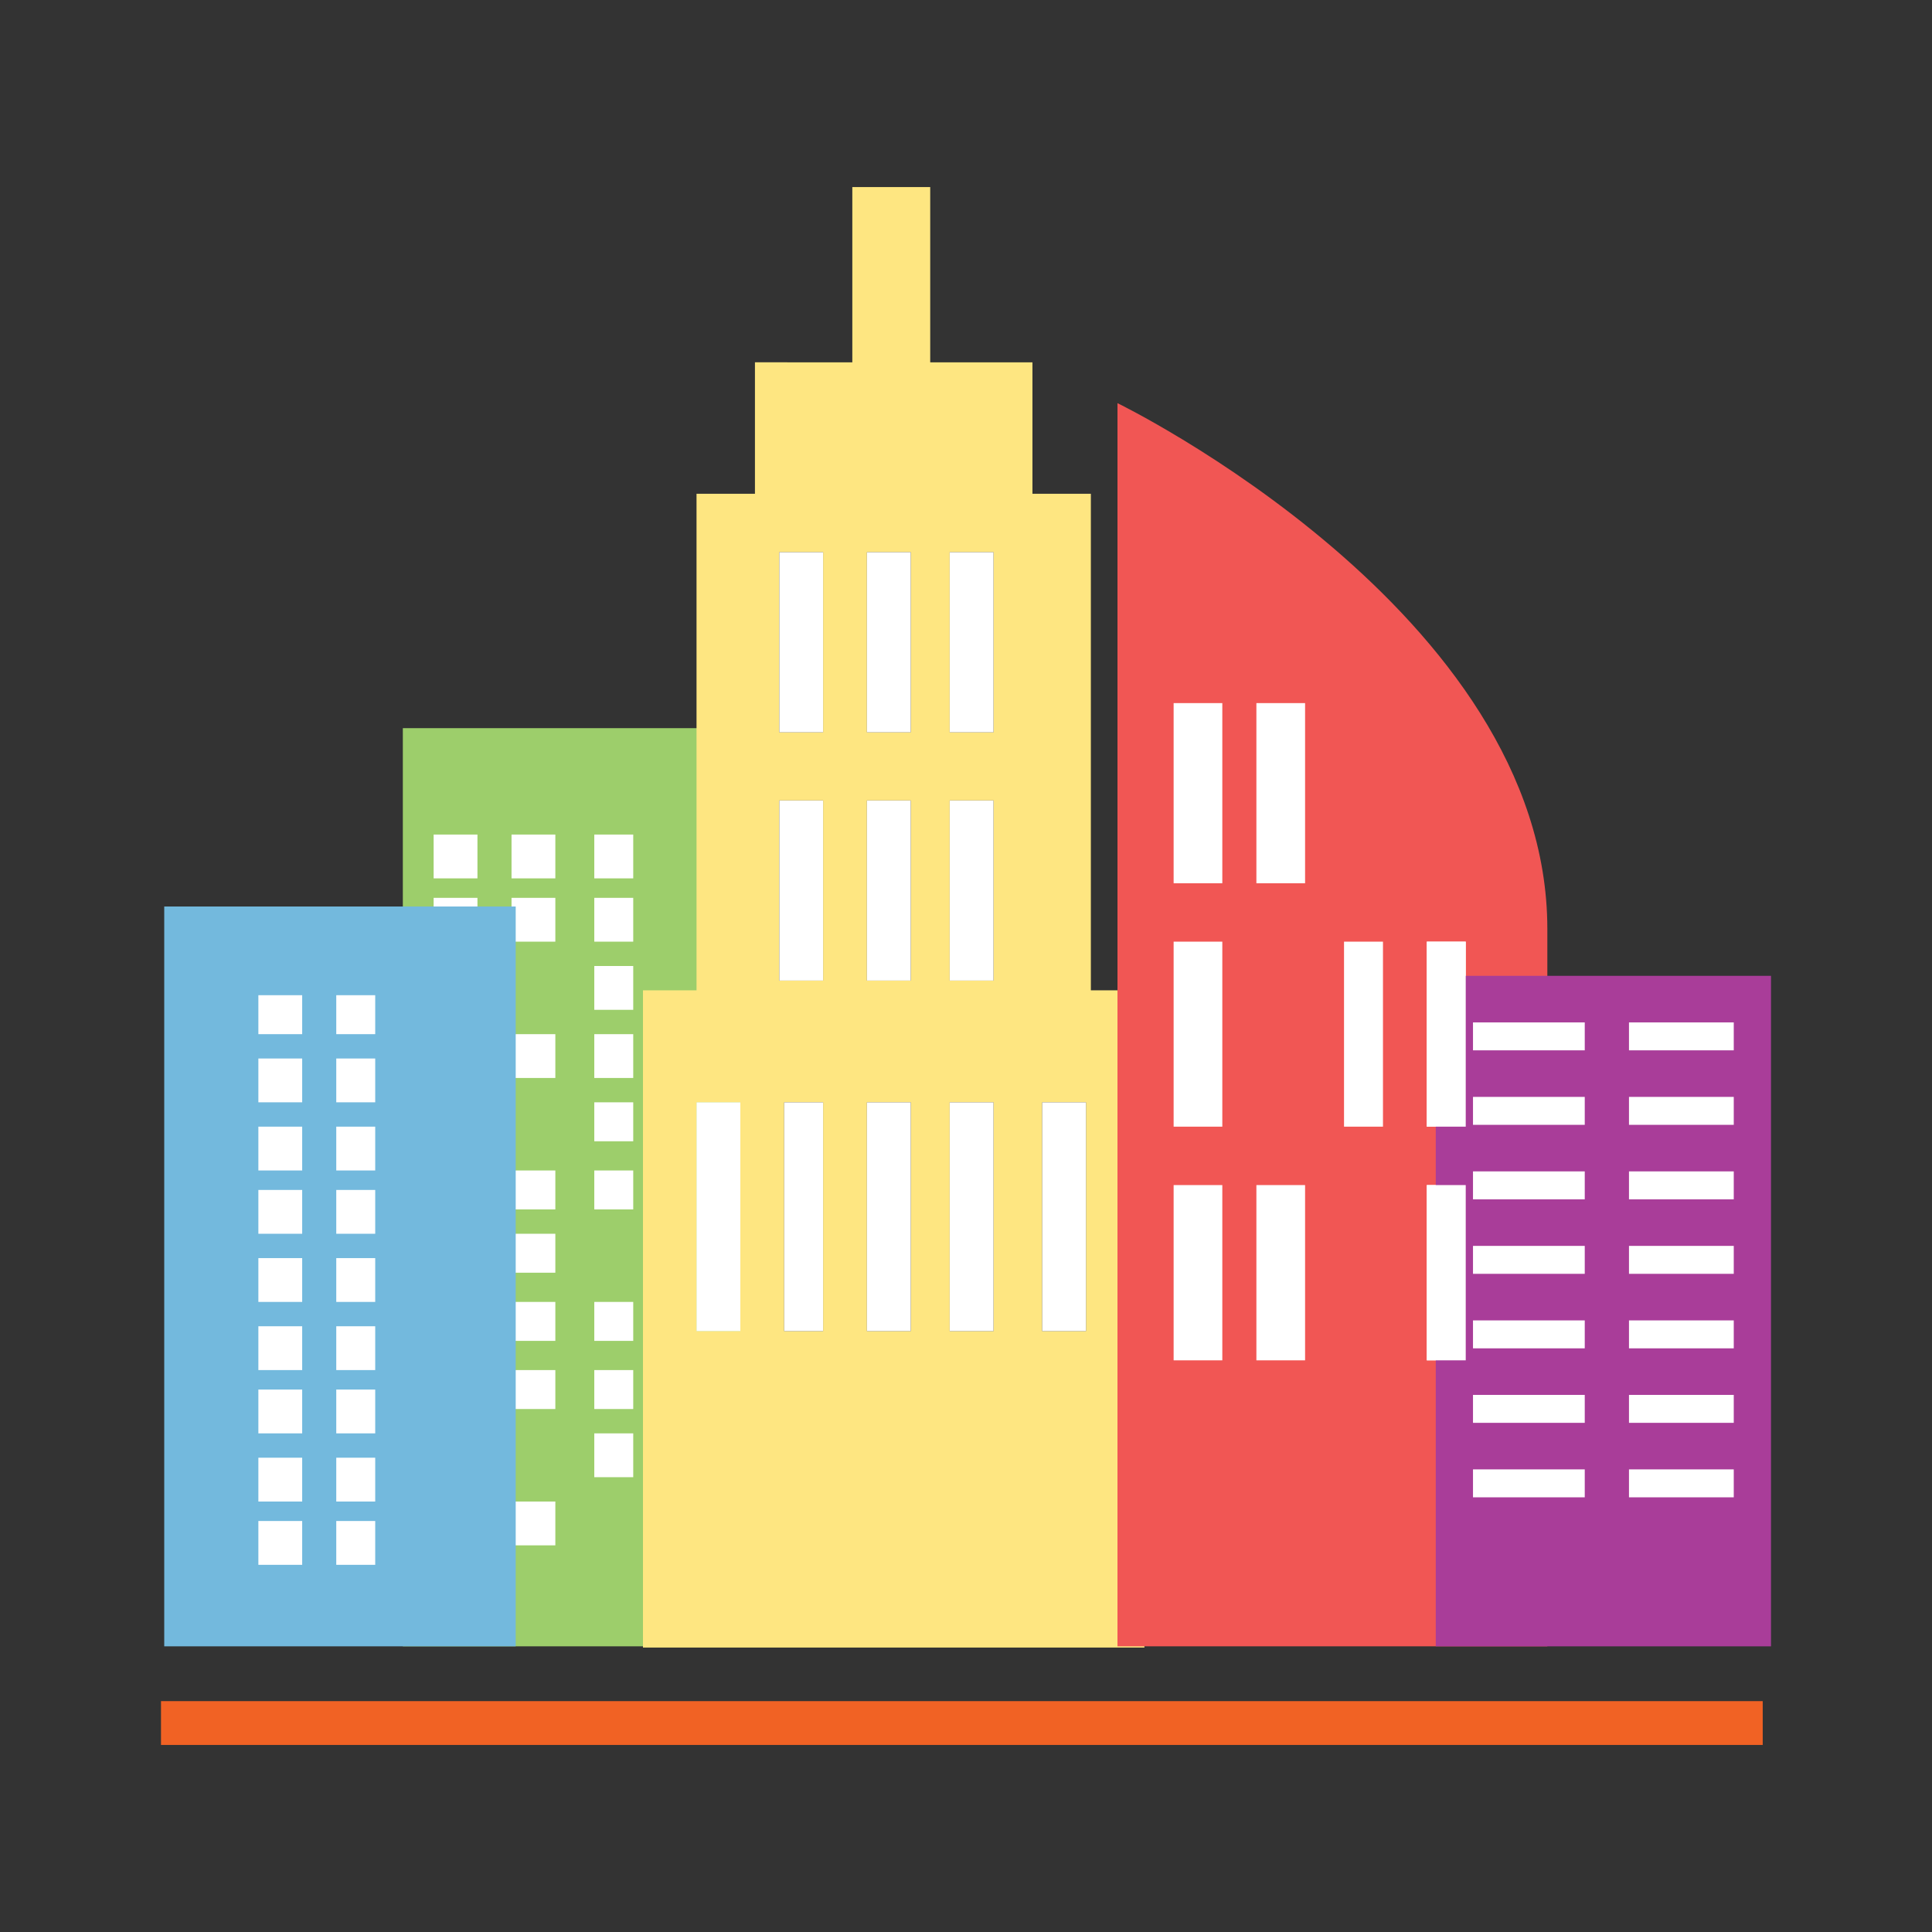 <?xml version="1.0" encoding="utf-8"?>
<!-- Generator: Adobe Illustrator 16.0.0, SVG Export Plug-In . SVG Version: 6.00 Build 0)  -->
<!DOCTYPE svg PUBLIC "-//W3C//DTD SVG 1.1//EN" "http://www.w3.org/Graphics/SVG/1.1/DTD/svg11.dtd">
<svg version="1.1" id="Layer_1" xmlns="http://www.w3.org/2000/svg" xmlns:xlink="http://www.w3.org/1999/xlink" x="0px" y="0px"
	 width="540px" height="540px" viewBox="0 0 540 540" enable-background="new 0 0 540 540" xml:space="preserve">
<rect x="0" y="0" width="540" height="540" fill="#333333" stroke="none"/>
<g>
	<g>
		<g>
			<g>
				<g>
					<g>
						<rect x="112.593" y="203.523" fill="#9DCE6B" width="97.168" height="256.632"/>
						<g>
							<rect x="121.201" y="233.26" fill="#FFFFFF" width="12.247" height="12.247"/>
							<rect x="142.973" y="233.26" fill="#FFFFFF" width="12.247" height="12.247"/>
							<rect x="166.106" y="233.26" fill="#FFFFFF" width="10.886" height="12.247"/>
							<rect x="121.201" y="250.95" fill="#FFFFFF" width="12.247" height="12.247"/>
							<rect x="142.973" y="250.95" fill="#FFFFFF" width="12.247" height="12.247"/>
							<rect x="166.106" y="250.95" fill="#FFFFFF" width="10.886" height="12.247"/>
							<rect x="121.201" y="270" fill="#FFFFFF" width="12.247" height="12.247"/>
							<rect x="166.106" y="270" fill="#FFFFFF" width="10.886" height="12.247"/>
							<rect x="121.201" y="289.051" fill="#FFFFFF" width="12.247" height="12.246"/>
							<rect x="142.973" y="289.051" fill="#FFFFFF" width="12.247" height="12.246"/>
							<rect x="166.106" y="289.051" fill="#FFFFFF" width="10.886" height="12.246"/>
							<rect x="121.201" y="308.101" fill="#FFFFFF" width="12.247" height="10.886"/>
							<rect x="166.106" y="308.101" fill="#FFFFFF" width="10.886" height="10.886"/>
							<rect x="121.201" y="327.151" fill="#FFFFFF" width="12.247" height="10.886"/>
							<rect x="142.973" y="327.151" fill="#FFFFFF" width="12.247" height="10.886"/>
							<rect x="166.106" y="327.151" fill="#FFFFFF" width="10.886" height="10.886"/>
							<rect x="142.973" y="344.841" fill="#FFFFFF" width="12.247" height="10.886"/>
							<rect x="121.201" y="363.892" fill="#FFFFFF" width="12.247" height="10.886"/>
							<rect x="142.973" y="363.892" fill="#FFFFFF" width="12.247" height="10.886"/>
							<rect x="166.106" y="363.892" fill="#FFFFFF" width="10.886" height="10.886"/>
							<rect x="142.973" y="382.941" fill="#FFFFFF" width="12.247" height="10.886"/>
							<rect x="166.106" y="382.941" fill="#FFFFFF" width="10.886" height="10.886"/>
							<rect x="121.201" y="400.631" fill="#FFFFFF" width="12.247" height="12.247"/>
							<rect x="166.106" y="400.631" fill="#FFFFFF" width="10.886" height="12.247"/>
							<rect x="121.201" y="419.682" fill="#FFFFFF" width="12.247" height="12.246"/>
							<rect x="142.973" y="419.682" fill="#FFFFFF" width="12.247" height="12.246"/>
						</g>
					</g>
					<g>
						<path fill="#FEE681" d="M304.902,276.804v-78.086v-60.709h-16.329v-36.74h-28.575V52.281h-21.772v48.987H211.01v36.74h-16.328
							v60.709v78.086h-14.969v183.7h140.156v-183.7H304.902z M254.554,154.337v50.348h-12.246v-50.348H254.554z M277.687,204.685
							H265.44v-50.348h12.247V204.685z M277.687,223.735v50.347H265.44v-50.347H277.687z M242.308,223.735h12.246v50.347h-12.246
							V223.735z M230.061,204.685h-12.247v-50.348h12.247V204.685z M217.814,223.735h12.247v50.347h-12.247V223.735z
							 M194.682,372.056v-50.09v-13.865h12.246v63.955H194.682z M219.175,372.056v-63.955h10.886v63.955H219.175z M242.308,372.056
							v-63.955h12.246v63.955H242.308z M265.44,372.056v-63.955h12.247v63.955H265.44z M291.294,372.056v-63.955h12.246v63.955
							H291.294z"/>
						<polygon fill="#FFFFFF" points="206.928,308.101 194.682,308.101 194.682,321.966 194.682,372.056 206.928,372.056 						"/>
						<rect x="219.175" y="308.101" fill="#FFFFFF" width="10.886" height="63.955"/>
						<rect x="242.308" y="308.101" fill="#FFFFFF" width="12.246" height="63.955"/>
						<rect x="265.44" y="308.101" fill="#FFFFFF" width="12.247" height="63.955"/>
						<rect x="291.294" y="308.101" fill="#FFFFFF" width="12.246" height="63.955"/>
						<rect x="217.814" y="223.735" fill="#FFFFFF" width="12.247" height="50.347"/>
						<rect x="242.308" y="223.735" fill="#FFFFFF" width="12.246" height="50.347"/>
						<rect x="265.44" y="223.735" fill="#FFFFFF" width="12.247" height="50.347"/>
						<rect x="217.814" y="154.337" fill="#FFFFFF" width="12.247" height="50.348"/>
						<rect x="242.308" y="154.337" fill="#FFFFFF" width="12.246" height="50.348"/>
						<rect x="265.44" y="154.337" fill="#FFFFFF" width="12.247" height="50.348"/>
					</g>
					<g>
						<path fill="#F15654" d="M432.486,460.155c0,0,0-112.029,0-200.531c0-88.5-120.148-146.944-120.148-146.944v347.475H432.486z"
							/>
						<rect x="328.033" y="331.233" fill="#FFFFFF" width="13.607" height="48.986"/>
						<rect x="351.166" y="331.233" fill="#FFFFFF" width="13.607" height="48.986"/>
						<rect x="398.792" y="331.233" fill="#FFFFFF" width="10.886" height="48.986"/>
						<rect x="328.033" y="263.196" fill="#FFFFFF" width="13.607" height="51.708"/>
						<rect x="375.659" y="263.196" fill="#FFFFFF" width="10.887" height="51.708"/>
						<rect x="398.792" y="263.196" fill="#FFFFFF" width="10.886" height="51.708"/>
						<rect x="328.033" y="196.52" fill="#FFFFFF" width="13.607" height="50.347"/>
						<rect x="351.166" y="196.52" fill="#FFFFFF" width="13.607" height="50.347"/>
					</g>
					<g>
						<rect x="45.903" y="253.372" fill="#73B9DD" width="98.239" height="206.783"/>
						<g>
							<rect x="93.987" y="278.164" fill="#FFFFFF" width="10.886" height="10.887"/>
						</g>
						<g>
							<rect x="72.215" y="278.164" fill="#FFFFFF" width="12.246" height="10.887"/>
						</g>
						<g>
							<rect x="93.987" y="295.854" fill="#FFFFFF" width="10.886" height="12.246"/>
						</g>
						<g>
							<rect x="72.215" y="295.854" fill="#FFFFFF" width="12.246" height="12.246"/>
						</g>
						<g>
							<rect x="93.987" y="314.904" fill="#FFFFFF" width="10.886" height="12.247"/>
						</g>
						<g>
							<rect x="72.215" y="314.904" fill="#FFFFFF" width="12.246" height="12.247"/>
						</g>
						<g>
							<rect x="93.987" y="332.594" fill="#FFFFFF" width="10.886" height="12.247"/>
						</g>
						<g>
							<rect x="72.215" y="332.594" fill="#FFFFFF" width="12.246" height="12.247"/>
						</g>
						<g>
							<rect x="93.987" y="351.645" fill="#FFFFFF" width="10.886" height="12.247"/>
						</g>
						<g>
							<rect x="72.215" y="351.645" fill="#FFFFFF" width="12.246" height="12.247"/>
						</g>
						<g>
							<rect x="93.987" y="370.695" fill="#FFFFFF" width="10.886" height="12.246"/>
						</g>
						<g>
							<rect x="72.215" y="370.695" fill="#FFFFFF" width="12.246" height="12.246"/>
						</g>
						<g>
							<rect x="93.987" y="388.385" fill="#FFFFFF" width="10.886" height="12.246"/>
						</g>
						<g>
							<rect x="72.215" y="388.385" fill="#FFFFFF" width="12.246" height="12.246"/>
						</g>
						<g>
							<rect x="93.987" y="407.435" fill="#FFFFFF" width="10.886" height="12.247"/>
						</g>
						<g>
							<rect x="72.215" y="407.435" fill="#FFFFFF" width="12.246" height="12.247"/>
						</g>
						<g>
							<rect x="93.987" y="425.124" fill="#FFFFFF" width="10.886" height="12.247"/>
						</g>
						<g>
							<rect x="72.215" y="425.124" fill="#FFFFFF" width="12.246" height="12.247"/>
						</g>
					</g>
					<g>
						<rect x="401.299" y="272.748" fill="#A93D99" width="93.701" height="187.41"/>
						<rect x="411.707" y="285.763" fill="#FFFFFF" width="31.236" height="7.807"/>
						<rect x="455.306" y="285.763" fill="#FFFFFF" width="29.285" height="7.807"/>
						<rect x="411.707" y="306.586" fill="#FFFFFF" width="31.236" height="7.809"/>
						<rect x="455.306" y="306.586" fill="#FFFFFF" width="29.285" height="7.809"/>
						<rect x="411.707" y="327.406" fill="#FFFFFF" width="31.236" height="7.81"/>
						<rect x="455.306" y="327.406" fill="#FFFFFF" width="29.285" height="7.81"/>
						<rect x="411.707" y="348.23" fill="#FFFFFF" width="31.236" height="7.808"/>
						<rect x="455.306" y="348.23" fill="#FFFFFF" width="29.285" height="7.808"/>
						<rect x="455.306" y="369.055" fill="#FFFFFF" width="29.285" height="7.809"/>
						<rect x="411.707" y="369.055" fill="#FFFFFF" width="31.236" height="7.809"/>
						<rect x="411.707" y="389.878" fill="#FFFFFF" width="31.236" height="7.809"/>
						<rect x="455.306" y="389.878" fill="#FFFFFF" width="29.285" height="7.809"/>
						<rect x="411.707" y="410.698" fill="#FFFFFF" width="31.236" height="7.809"/>
						<rect x="455.306" y="410.698" fill="#FFFFFF" width="29.285" height="7.809"/>
					</g>
				</g>
				<rect x="45" y="475.472" fill="#F16224" width="447.684" height="12.247"/>
				<rect x="398.792" y="331.233" fill="#FFFFFF" width="10.886" height="48.986"/>
				<rect x="398.792" y="263.196" fill="#FFFFFF" width="10.886" height="51.708"/>
			</g>
		</g>
	</g>
</g>
</svg>
